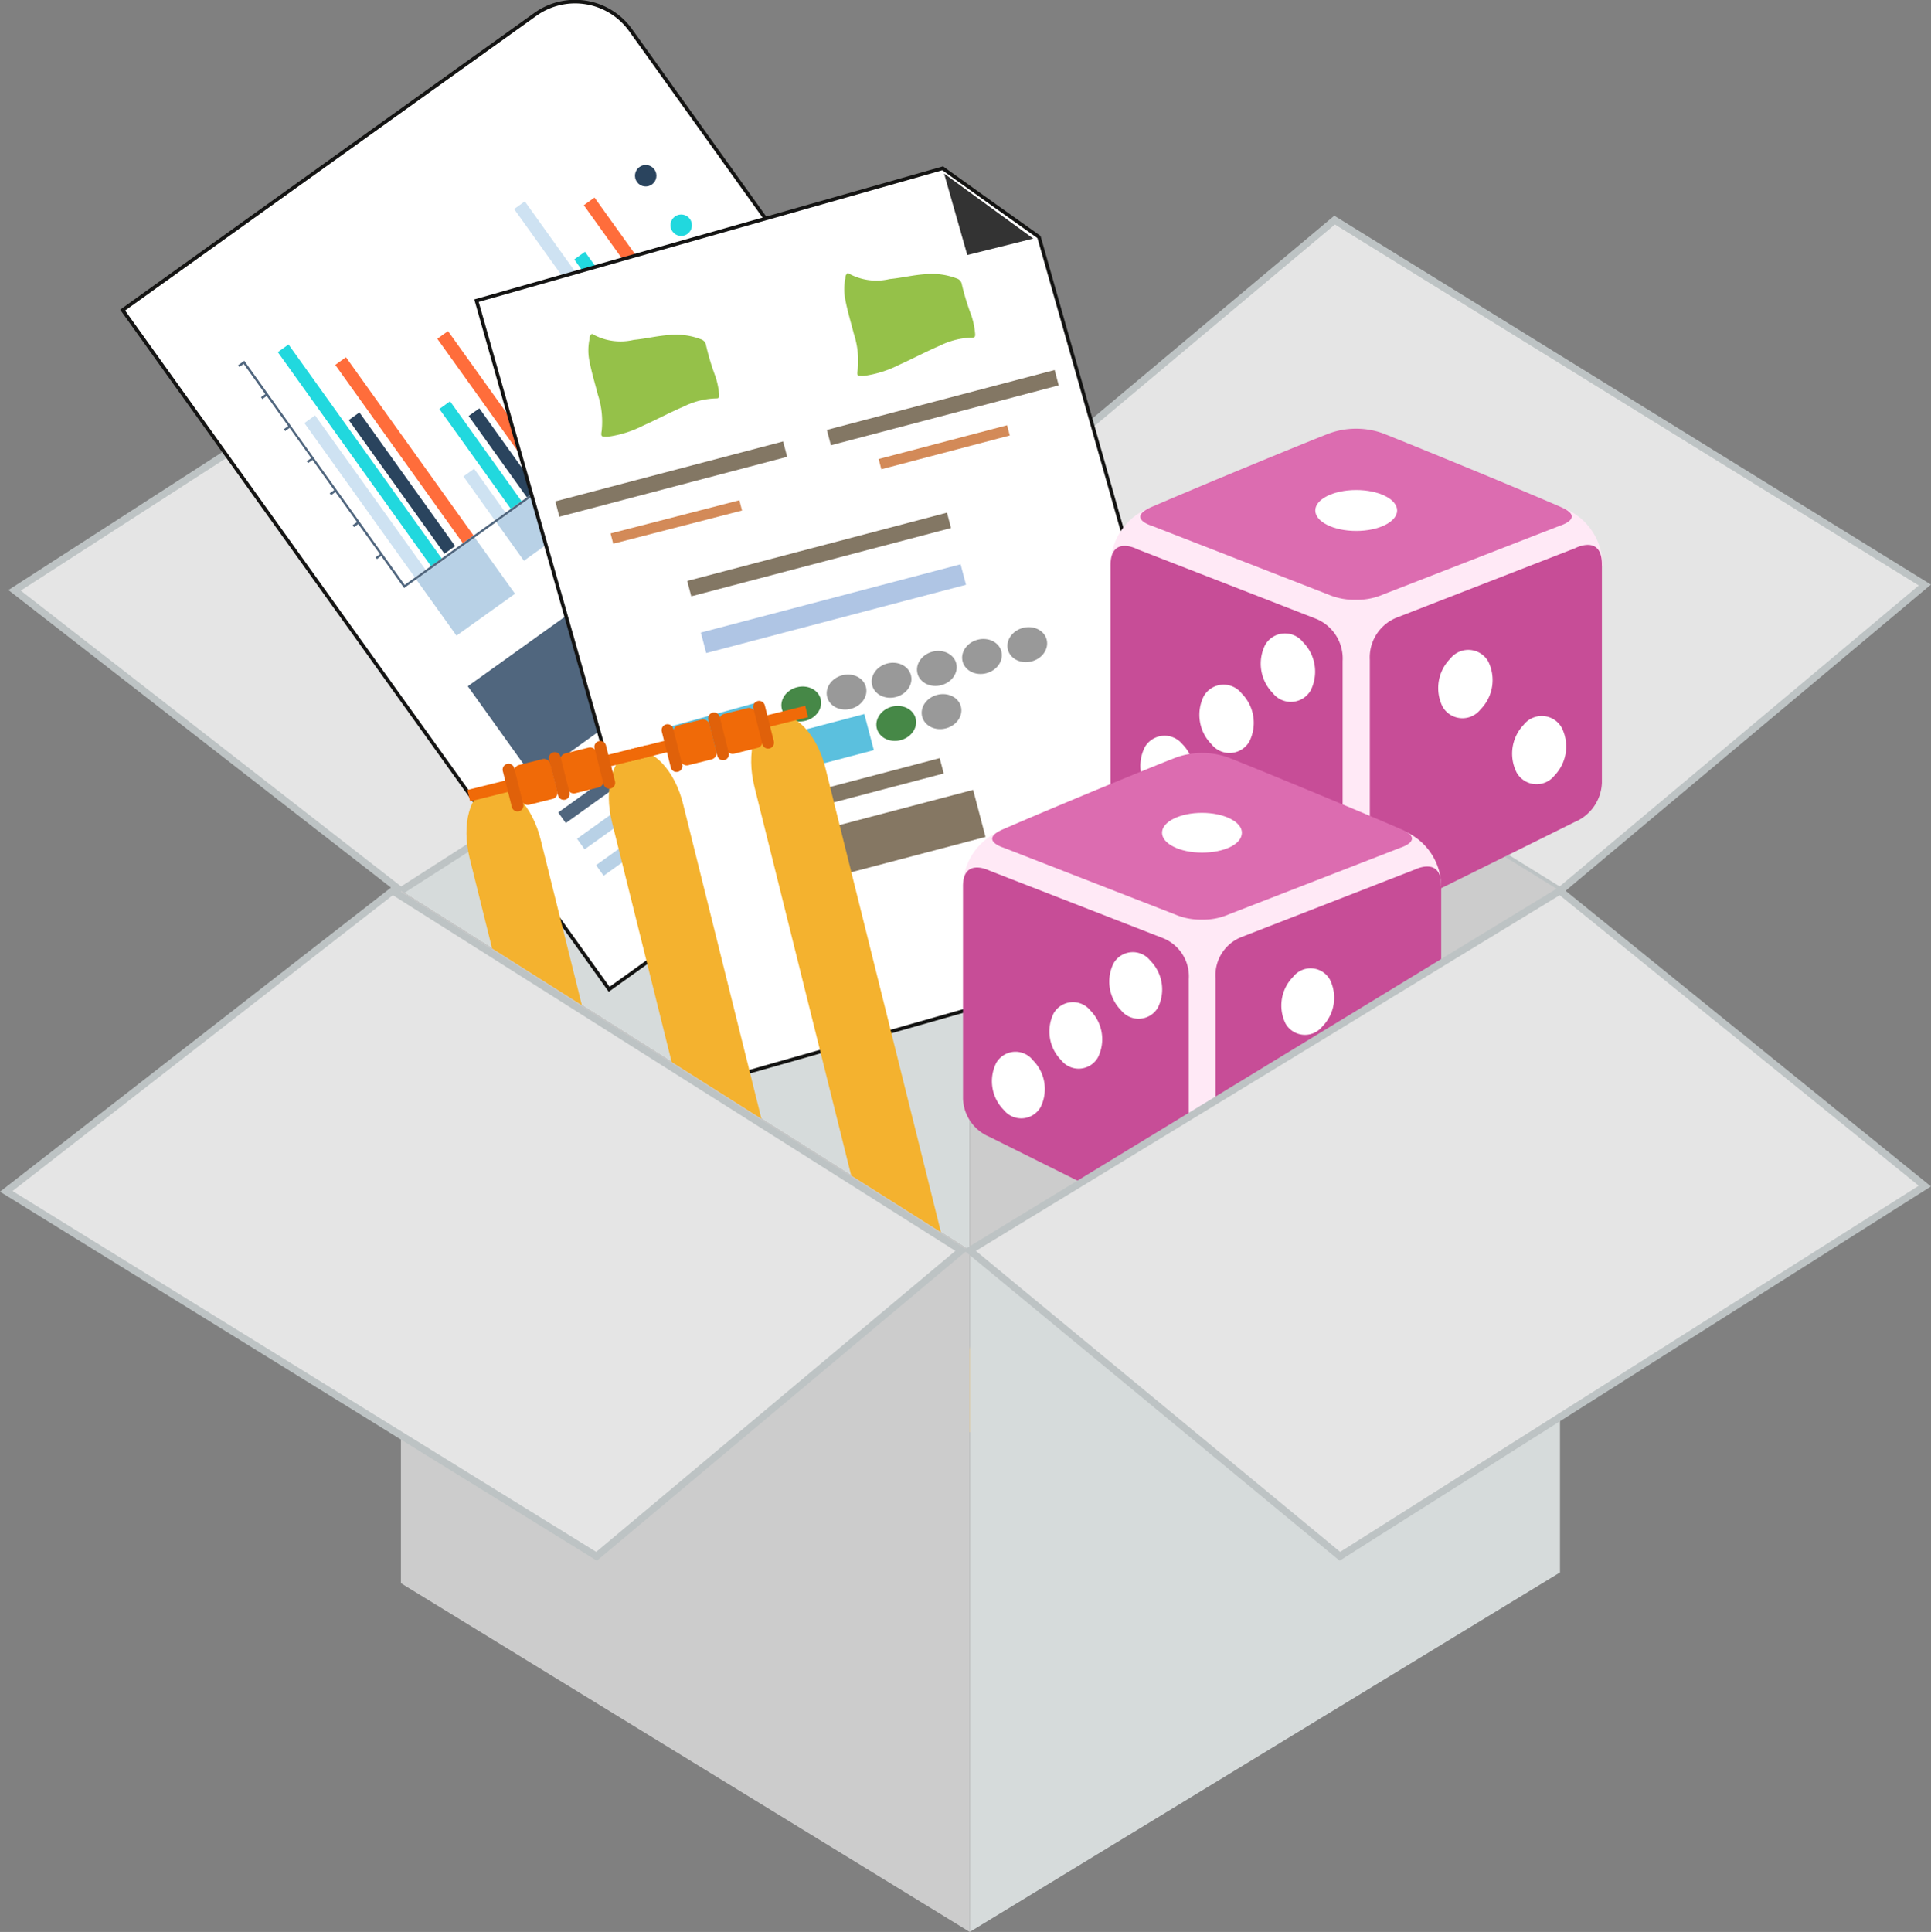 <svg xmlns="http://www.w3.org/2000/svg" viewBox="0 0 134.95 135"><rect x="0" y="0" width="134.95" height="135" fill="#808080" stroke="none"/><defs><style>.cls-1{fill:#d6dbdb;}.cls-2{fill:#e5e5e5;stroke:#bdc3c4;stroke-width:0.5px;}.cls-2,.cls-4{stroke-miterlimit:10;}.cls-3{fill:#ccc;}.cls-23,.cls-4{fill:#fff;}.cls-4{stroke:#141413;stroke-width:0.25px;}.cls-5{fill:#50667e;}.cls-6{fill:#b8d1e6;}.cls-7{fill:#cee2f2;}.cls-8{fill:#21d8de;}.cls-9{fill:#2a445e;}.cls-10{fill:#ff6d3b;}.cls-11{fill:#837764;}.cls-12{fill:#afc5e4;}.cls-13{fill:#5bc0de;}.cls-14{fill:#857763;}.cls-15{fill:#d38a58;}.cls-16{fill:#468847;}.cls-17{fill:#999;}.cls-18{fill:#333;}.cls-19{fill:#95c149;}.cls-20{fill:#ffe9f6;}.cls-21{fill:#c74d97;}.cls-22{fill:#dc6cb0;}.cls-24{fill:#f4b22f;}.cls-25{fill:#f06a08;}.cls-26{fill:#e0610a;}</style></defs><title>Asset 6</title><g id="Layer_2" data-name="Layer 2"><g id="Layer_1-2" data-name="Layer 1"><polygon class="cls-1" points="67.77 36.75 28.02 62.25 67.77 87.38 67.77 36.75"/><polygon class="cls-2" points="67.77 36.75 41.14 15.38 1.02 41.25 28.02 62.25 67.77 36.75"/><polygon class="cls-2" points="109.02 62.25 134.52 40.88 93.27 15.38 67.77 36.75 109.02 62.25"/><polygon class="cls-3" points="67.77 36.75 67.77 87.38 109.02 62.25 67.77 36.75"/><path class="cls-4" d="M75.28,45.7,44.08,2.12A4.77,4.77,0,0,0,37.42,1L8.57,21.67l34,47.46Z"/><rect class="cls-5" x="34.06" y="44.3" width="10.01" height="7.9" transform="translate(-20.79 31.76) rotate(-35.6)"/><rect class="cls-6" x="40.97" y="35.14" width="19.52" height="0.91" transform="translate(-11.24 36.19) rotate(-35.6)"/><rect class="cls-6" x="42.29" y="36.98" width="19.52" height="0.91" transform="translate(-12.06 37.3) rotate(-35.6)"/><rect class="cls-6" x="44.53" y="41.67" width="9.76" height="0.91" transform="translate(-15.28 36.63) rotate(-35.6)"/><rect class="cls-5" x="36.32" y="47.48" width="31.62" height="0.91" transform="translate(-18.16 39.31) rotate(-35.6)"/><rect class="cls-6" x="37.64" y="49.32" width="31.62" height="0.91" transform="translate(-18.99 40.42) rotate(-35.6)"/><rect class="cls-6" x="40.44" y="55.77" width="15.81" height="0.91" transform="translate(-23.69 38.65) rotate(-35.6)"/><rect class="cls-6" x="30.03" y="38.56" width="5.03" height="4.84" transform="translate(-17.78 26.61) rotate(-35.6)"/><rect class="cls-6" x="35.18" y="34.7" width="5.03" height="3.33" transform="translate(-14.13 28.74) rotate(-35.6)"/><rect class="cls-6" x="40.6" y="30.75" width="5.03" height="2.77" transform="translate(-10.65 31.11) rotate(-35.6)"/><rect class="cls-6" x="46.68" y="26.6" width="5.03" height="4.45" transform="translate(-7.58 34.03) rotate(-35.6)"/><rect class="cls-7" x="25.05" y="28.06" width="0.92" height="13.27" transform="translate(-15.43 21.33) rotate(-35.6)"/><rect class="cls-8" x="24.68" y="22.62" width="0.92" height="18.39" transform="translate(-13.82 20.58) rotate(-35.6)"/><rect class="cls-9" x="27.79" y="28.04" width="0.92" height="11.53" transform="matrix(0.81, -0.58, 0.58, 0.81, -14.4, 22.76)"/><rect class="cls-10" x="27.8" y="23.8" width="0.92" height="15.32" transform="translate(-13.03 22.33) rotate(-35.6)"/><rect class="cls-7" x="33.4" y="32.67" width="0.92" height="3.77" transform="translate(-13.79 26.17) rotate(-35.6)"/><rect class="cls-8" x="33.12" y="27.51" width="0.92" height="8.58" transform="translate(-12.24 25.49) rotate(-35.6)"/><rect class="cls-9" x="34.7" y="28.15" width="0.92" height="6.99" transform="translate(-11.85 26.38) rotate(-35.6)"/><rect class="cls-10" x="34.16" y="22.22" width="0.92" height="12.66" transform="translate(-10.15 25.49) rotate(-35.6)"/><rect class="cls-7" x="38.77" y="27.99" width="0.92" height="4.52" transform="translate(-10.28 28.49) rotate(-35.6)"/><rect class="cls-8" x="40.13" y="27.93" width="0.92" height="3.71" transform="translate(-9.75 29.19) rotate(-35.6)"/><rect class="cls-9" x="39.25" y="20.94" width="0.92" height="10.53" transform="translate(-7.83 28.02) rotate(-35.6)"/><rect class="cls-10" x="41.3" y="23.05" width="0.92" height="7.32" transform="translate(-7.74 29.31) rotate(-35.6)"/><rect class="cls-7" x="40.76" y="12.76" width="0.92" height="16.9" transform="translate(-4.64 27.96) rotate(-35.6)"/><rect class="cls-8" x="43.42" y="16.78" width="0.92" height="11.59" transform="translate(-4.94 29.76) rotate(-35.6)"/><rect class="cls-9" x="46.02" y="20.62" width="0.92" height="6.47" transform="translate(-5.2 31.52) rotate(-35.6)"/><rect class="cls-10" x="44.87" y="12.74" width="0.92" height="14.28" transform="translate(-3.1 30.1) rotate(-35.6)"/><circle class="cls-9" cx="45.12" cy="12.28" r="0.75" transform="translate(1.29 28.56) rotate(-35.6)"/><circle class="cls-8" cx="47.6" cy="15.74" r="0.75" transform="translate(-0.26 30.65) rotate(-35.6)"/><circle class="cls-7" cx="50.08" cy="19.2" r="0.75" transform="translate(-1.82 32.74) rotate(-35.6)"/><circle class="cls-10" cx="52.55" cy="22.65" r="0.75" transform="translate(-3.37 34.83) rotate(-35.6)"/><polygon class="cls-5" points="28.28 40.87 17.07 25.21 16.64 25.52 16.73 25.65 17.03 25.43 18.54 27.54 18.24 27.75 18.33 27.89 18.64 27.67 20.14 29.77 19.84 29.99 19.93 30.12 20.24 29.9 21.75 32.01 21.44 32.23 21.53 32.36 21.84 32.14 23.35 34.25 23.04 34.47 23.14 34.6 23.44 34.38 24.95 36.48 24.64 36.7 24.74 36.83 25.04 36.62 26.55 38.72 26.25 38.94 26.34 39.07 26.64 38.85 28.24 41.09 51.15 24.68 51.06 24.56 28.28 40.87"/><polygon class="cls-4" points="86.43 65.22 48.88 75.88 33.3 21.01 65.88 11.76 69.57 14.4 72.61 16.56 86.43 65.22"/><rect class="cls-11" x="47.86" y="38.19" width="18.77" height="1.11" transform="translate(-7.97 15.83) rotate(-14.73)"/><rect class="cls-11" x="57.51" y="54.03" width="8.44" height="1.11" transform="translate(-11.85 17.49) rotate(-14.73)"/><rect class="cls-12" x="48.86" y="41.79" width="18.77" height="1.48" transform="translate(-8.9 16.21) rotate(-14.73)"/><rect class="cls-13" x="47.15" y="49.83" width="6.47" height="2.61" transform="translate(-11.82 15.31) rotate(-15.48)"/><rect class="cls-13" x="54.37" y="50.67" width="6.47" height="2.61" transform="translate(-11.32 16.36) rotate(-14.73)"/><rect class="cls-14" x="56.72" y="56.65" width="11.92" height="3.4" transform="translate(-12.78 17.86) rotate(-14.73)"/><rect class="cls-11" x="38.68" y="32.92" width="16.46" height="1.11" transform="translate(-6.97 13.03) rotate(-14.73)"/><rect class="cls-11" x="57.66" y="27.93" width="16.46" height="1.11" transform="translate(-5.08 17.69) rotate(-14.73)"/><rect class="cls-15" x="61.35" y="30.88" width="9.28" height="0.74" transform="translate(-5.78 17.81) rotate(-14.73)"/><rect class="cls-15" x="42.64" y="35.8" width="9.28" height="0.74" transform="matrix(0.97, -0.25, 0.25, 0.97, -7.64, 13.21)"/><ellipse class="cls-16" cx="56" cy="49.19" rx="1.4" ry="1.21" transform="translate(-10.67 15.86) rotate(-14.73)"/><ellipse class="cls-17" cx="71.79" cy="45.04" rx="1.4" ry="1.21" transform="translate(-9.09 19.74) rotate(-14.73)"/><ellipse class="cls-17" cx="68.63" cy="45.87" rx="1.4" ry="1.21" transform="translate(-9.41 18.96) rotate(-14.73)"/><ellipse class="cls-17" cx="65.47" cy="46.7" rx="1.4" ry="1.21" transform="translate(-9.72 18.19) rotate(-14.73)"/><ellipse class="cls-17" cx="62.31" cy="47.53" rx="1.4" ry="1.21" transform="translate(-10.04 17.41) rotate(-14.73)"/><ellipse class="cls-17" cx="59.16" cy="48.36" rx="1.4" ry="1.21" transform="translate(-10.35 16.63) rotate(-14.73)"/><ellipse class="cls-16" cx="62.64" cy="50.55" rx="1.4" ry="1.21" transform="translate(-10.8 17.59) rotate(-14.73)"/><ellipse class="cls-17" cx="65.8" cy="49.72" rx="1.4" ry="1.21" transform="translate(-10.48 18.37) rotate(-14.73)"/><polyline class="cls-18" points="65.98 12.13 67.6 17.82 72.21 16.67"/><path class="cls-19" d="M41.2,23.7c0-.08,0-.16.05-.24s.09-.17.2-.09a4,4,0,0,0,2.84.38c.84-.08,1.67-.29,2.51-.34a4.82,4.82,0,0,1,2.19.3.51.51,0,0,1,.35.41A17.17,17.17,0,0,0,50,26.31a5.53,5.53,0,0,1,.26,1.29c0,.14,0,.24-.19.24a5.38,5.38,0,0,0-2.27.56c-1,.43-1.91.92-2.87,1.35a7.7,7.7,0,0,1-2.47.77c-.44,0-.48,0-.41-.42a6.11,6.11,0,0,0-.27-2.53c-.21-.82-.46-1.63-.61-2.46A3.79,3.79,0,0,1,41.2,23.7Z"/><path class="cls-19" d="M59.08,19.45c0-.08,0-.16.05-.24s.09-.17.2-.09a4,4,0,0,0,2.84.38c.84-.08,1.67-.29,2.51-.34a4.82,4.82,0,0,1,2.19.3.51.51,0,0,1,.35.41,17.17,17.17,0,0,0,.67,2.19,5.53,5.53,0,0,1,.26,1.29c0,.14,0,.24-.19.24a5.38,5.38,0,0,0-2.27.56c-1,.43-1.91.92-2.87,1.35a7.7,7.7,0,0,1-2.47.77c-.44,0-.48,0-.41-.42a6.11,6.11,0,0,0-.27-2.53c-.21-.82-.46-1.63-.61-2.46A3.79,3.79,0,0,1,59.08,19.45Z"/><g id="Page-1"><g id="Cricket-API"><g id="Group-11"><g id="Group-5"><g id="dice"><path id="Shape" class="cls-20" d="M109.09,35.43,94.78,41.06,80.47,35.43a4.33,4.33,0,0,0-2.86,4.06L92.45,63.86A5.52,5.52,0,0,0,97,63.8L112,39.48A4.33,4.33,0,0,0,109.09,35.43Z"/><path id="Shape-2" data-name="Shape" class="cls-21" d="M91.9,43.21,79.49,38.38s-1.88-1-1.88,1.13V54.76a3.1,3.1,0,0,0,1.9,2.75l12.39,6.14s1.93,1,1.93-1.58V46.19A3,3,0,0,0,91.9,43.21Z"/><path id="Shape-3" data-name="Shape" class="cls-21" d="M97.65,43.14l12.42-4.83s1.88-1,1.88,1.13V54.69a3.1,3.1,0,0,1-1.9,2.75L97.66,63.58s-1.93,1-1.93-1.58V46.11A3,3,0,0,1,97.65,43.14Z"/><path id="Shape-4" data-name="Shape" class="cls-22" d="M109.06,35.42c-4-1.73-11-4.58-12.39-5.13a5.53,5.53,0,0,0-3.79,0c-1.43.55-8.39,3.41-12.39,5.13-1.8.78,0,1.32,0,1.32l12.33,4.8a4.61,4.61,0,0,0,1.92.37,4.54,4.54,0,0,0,1.92-.37L109,36.74S110.86,36.19,109.06,35.42Z"/><path id="Shape-5" data-name="Shape" class="cls-23" d="M97.64,35.67c0-.79-1.28-1.43-2.86-1.43s-2.86.64-2.86,1.43,1.28,1.43,2.86,1.43S97.64,36.46,97.64,35.67Z"/><path id="Shape-6" data-name="Shape" class="cls-23" d="M80,52.22A1.6,1.6,0,0,1,82.63,52a2.93,2.93,0,0,1,.54,3.37,1.6,1.6,0,0,1-2.65.19A2.93,2.93,0,0,1,80,52.22Z"/><path id="Shape-7" data-name="Shape" class="cls-23" d="M84.13,48.64a1.6,1.6,0,0,1,2.64-.19,2.92,2.92,0,0,1,.54,3.37,1.6,1.6,0,0,1-2.64.19A2.92,2.92,0,0,1,84.13,48.64Z"/><path id="Shape-8" data-name="Shape" class="cls-23" d="M88.42,45.06a1.6,1.6,0,0,1,2.64-.19,2.93,2.93,0,0,1,.54,3.37,1.6,1.6,0,0,1-2.65.19A2.93,2.93,0,0,1,88.42,45.06Z"/><path id="Shape-9" data-name="Shape" class="cls-23" d="M109.13,50.83a1.6,1.6,0,0,0-2.64-.19A2.92,2.92,0,0,0,106,54a1.6,1.6,0,0,0,2.64.19A2.92,2.92,0,0,0,109.13,50.83Z"/><path id="Shape-10" data-name="Shape" class="cls-23" d="M104,46.21a1.6,1.6,0,0,0-2.64-.19,2.92,2.92,0,0,0-.54,3.37,1.6,1.6,0,0,0,2.64.19A2.92,2.92,0,0,0,104,46.21Z"/></g><g id="dice-2" data-name="dice"><path id="Shape-11" data-name="Shape" class="cls-20" d="M97.93,58,84,63.43,70.08,58A4.22,4.22,0,0,0,67.3,61.9L81.75,85.61a5.37,5.37,0,0,0,4.43-.06L100.72,61.9A4.22,4.22,0,0,0,97.93,58Z"/><path id="Shape-12" data-name="Shape" class="cls-21" d="M81.21,65.53l-12.08-4.7s-1.83-.92-1.83,1.1V76.76a3,3,0,0,0,1.85,2.68l12.05,6s1.88,1,1.88-1.54V68.42A2.88,2.88,0,0,0,81.21,65.53Z"/><path id="Shape-13" data-name="Shape" class="cls-21" d="M86.81,65.46l12.08-4.7s1.83-.92,1.83,1.1V76.69a3,3,0,0,1-1.85,2.68l-12.05,6s-1.87,1-1.87-1.54V68.35A2.87,2.87,0,0,1,86.81,65.46Z"/><path id="Shape-14" data-name="Shape" class="cls-22" d="M97.91,57.94c-3.89-1.68-10.66-4.46-12.05-5a5.38,5.38,0,0,0-3.69,0c-1.39.53-8.16,3.31-12.05,5-1.75.75,0,1.29,0,1.29l12,4.67a4.49,4.49,0,0,0,1.87.36,4.42,4.42,0,0,0,1.87-.36l12-4.66S99.66,58.69,97.91,57.94Z"/><path id="Shape-15" data-name="Shape" class="cls-23" d="M86.79,58.19c0-.77-1.25-1.39-2.79-1.39s-2.79.62-2.79,1.39,1.25,1.39,2.79,1.39S86.79,59,86.79,58.19Z"/><path id="Shape-16" data-name="Shape" class="cls-23" d="M69.62,74.28a1.55,1.55,0,0,1,2.57-.19,2.85,2.85,0,0,1,.53,3.28,1.56,1.56,0,0,1-2.57.19A2.85,2.85,0,0,1,69.62,74.28Z"/><path id="Shape-17" data-name="Shape" class="cls-23" d="M73.64,70.8a1.56,1.56,0,0,1,2.57-.18,2.85,2.85,0,0,1,.52,3.27,1.55,1.55,0,0,1-2.57.19A2.85,2.85,0,0,1,73.64,70.8Z"/><path id="Shape-18" data-name="Shape" class="cls-23" d="M77.82,67.32a1.55,1.55,0,0,1,2.57-.19,2.85,2.85,0,0,1,.53,3.28,1.56,1.56,0,0,1-2.57.19A2.85,2.85,0,0,1,77.82,67.32Z"/><path id="Shape-19" data-name="Shape" class="cls-23" d="M98,72.93a1.55,1.55,0,0,0-2.57-.19A2.85,2.85,0,0,0,94.88,76a1.56,1.56,0,0,0,2.57.18A2.85,2.85,0,0,0,98,72.93Z"/><path id="Shape-20" data-name="Shape" class="cls-23" d="M92.94,68.45a1.55,1.55,0,0,0-2.57-.19,2.85,2.85,0,0,0-.52,3.28,1.56,1.56,0,0,0,2.57.18A2.85,2.85,0,0,0,92.94,68.45Z"/></g></g></g></g></g><path class="cls-24" d="M44.28,106,32.83,60c-.6-2.39,0-4.63,1.4-5s3,1.34,3.57,3.73l11.45,46"/><path class="cls-24" d="M54.23,103.5l-11.45-46c-.6-2.39,0-4.63,1.4-5s3,1.34,3.57,3.73l11.45,46"/><path class="cls-24" d="M64.18,101,52.73,55c-.6-2.39,0-4.63,1.4-5s3,1.34,3.57,3.73l11.45,46"/><rect class="cls-25" x="32.72" y="54.84" width="2.87" height="0.82" transform="translate(-12.34 9.89) rotate(-13.98)"/><rect class="cls-25" x="36.15" y="53.2" width="2.6" height="2.87" rx="0.45" ry="0.45" transform="translate(-12.09 10.67) rotate(-13.98)"/><path class="cls-26" d="M36.57,56.19a.41.41,0,1,1-.8.2l-.63-2.51a.41.41,0,1,1,.8-.2Z"/><rect class="cls-25" x="42.43" y="52.42" width="2.87" height="0.82" transform="translate(99.2 93.49) rotate(166.02)"/><rect class="cls-25" x="39.37" y="52.4" width="2.6" height="2.87" rx="0.45" ry="0.45" transform="translate(-11.8 11.42) rotate(-13.98)"/><path class="cls-26" d="M42.18,54.8a.41.41,0,1,0,.8-.2l-.63-2.51a.41.41,0,1,0-.8.2Z"/><path class="cls-26" d="M39,55.58a.41.41,0,1,0,.8-.2l-.63-2.51a.41.41,0,1,0-.8.2Z"/><rect class="cls-25" x="43.83" y="52.07" width="2.87" height="0.82" transform="translate(-11.34 12.49) rotate(-13.98)"/><rect class="cls-25" x="47.26" y="50.44" width="2.6" height="2.87" rx="0.45" ry="0.45" transform="translate(-11.09 13.27) rotate(-13.98)"/><path class="cls-26" d="M47.68,53.43a.41.41,0,1,1-.8.2l-.63-2.51a.41.41,0,1,1,.8-.2Z"/><rect class="cls-25" x="53.54" y="49.65" width="2.87" height="0.82" transform="translate(120.42 85.36) rotate(166.02)"/><rect class="cls-25" x="50.48" y="49.64" width="2.6" height="2.87" rx="0.45" ry="0.45" transform="translate(-10.81 14.02) rotate(-13.98)"/><path class="cls-26" d="M53.28,52a.41.41,0,1,0,.8-.2l-.63-2.51a.41.41,0,1,0-.8.2Z"/><path class="cls-26" d="M50.13,52.81a.41.41,0,1,0,.8-.2L50.3,50.1a.41.41,0,1,0-.8.2Z"/><polygon class="cls-1" points="109.02 62.25 109.02 109.88 67.77 135 67.77 87.38 109.02 62.25"/><polygon class="cls-3" points="28.02 62.25 28.02 110.63 67.77 135 67.77 87.38 28.02 62.25"/><polygon class="cls-2" points="27.44 62.25 0.44 83.25 41.69 108.75 67.19 87.38 27.44 62.25"/><polygon class="cls-2" points="67.77 87.38 93.64 108.75 134.52 82.88 109.02 62.25 67.77 87.38"/></g></g></svg>